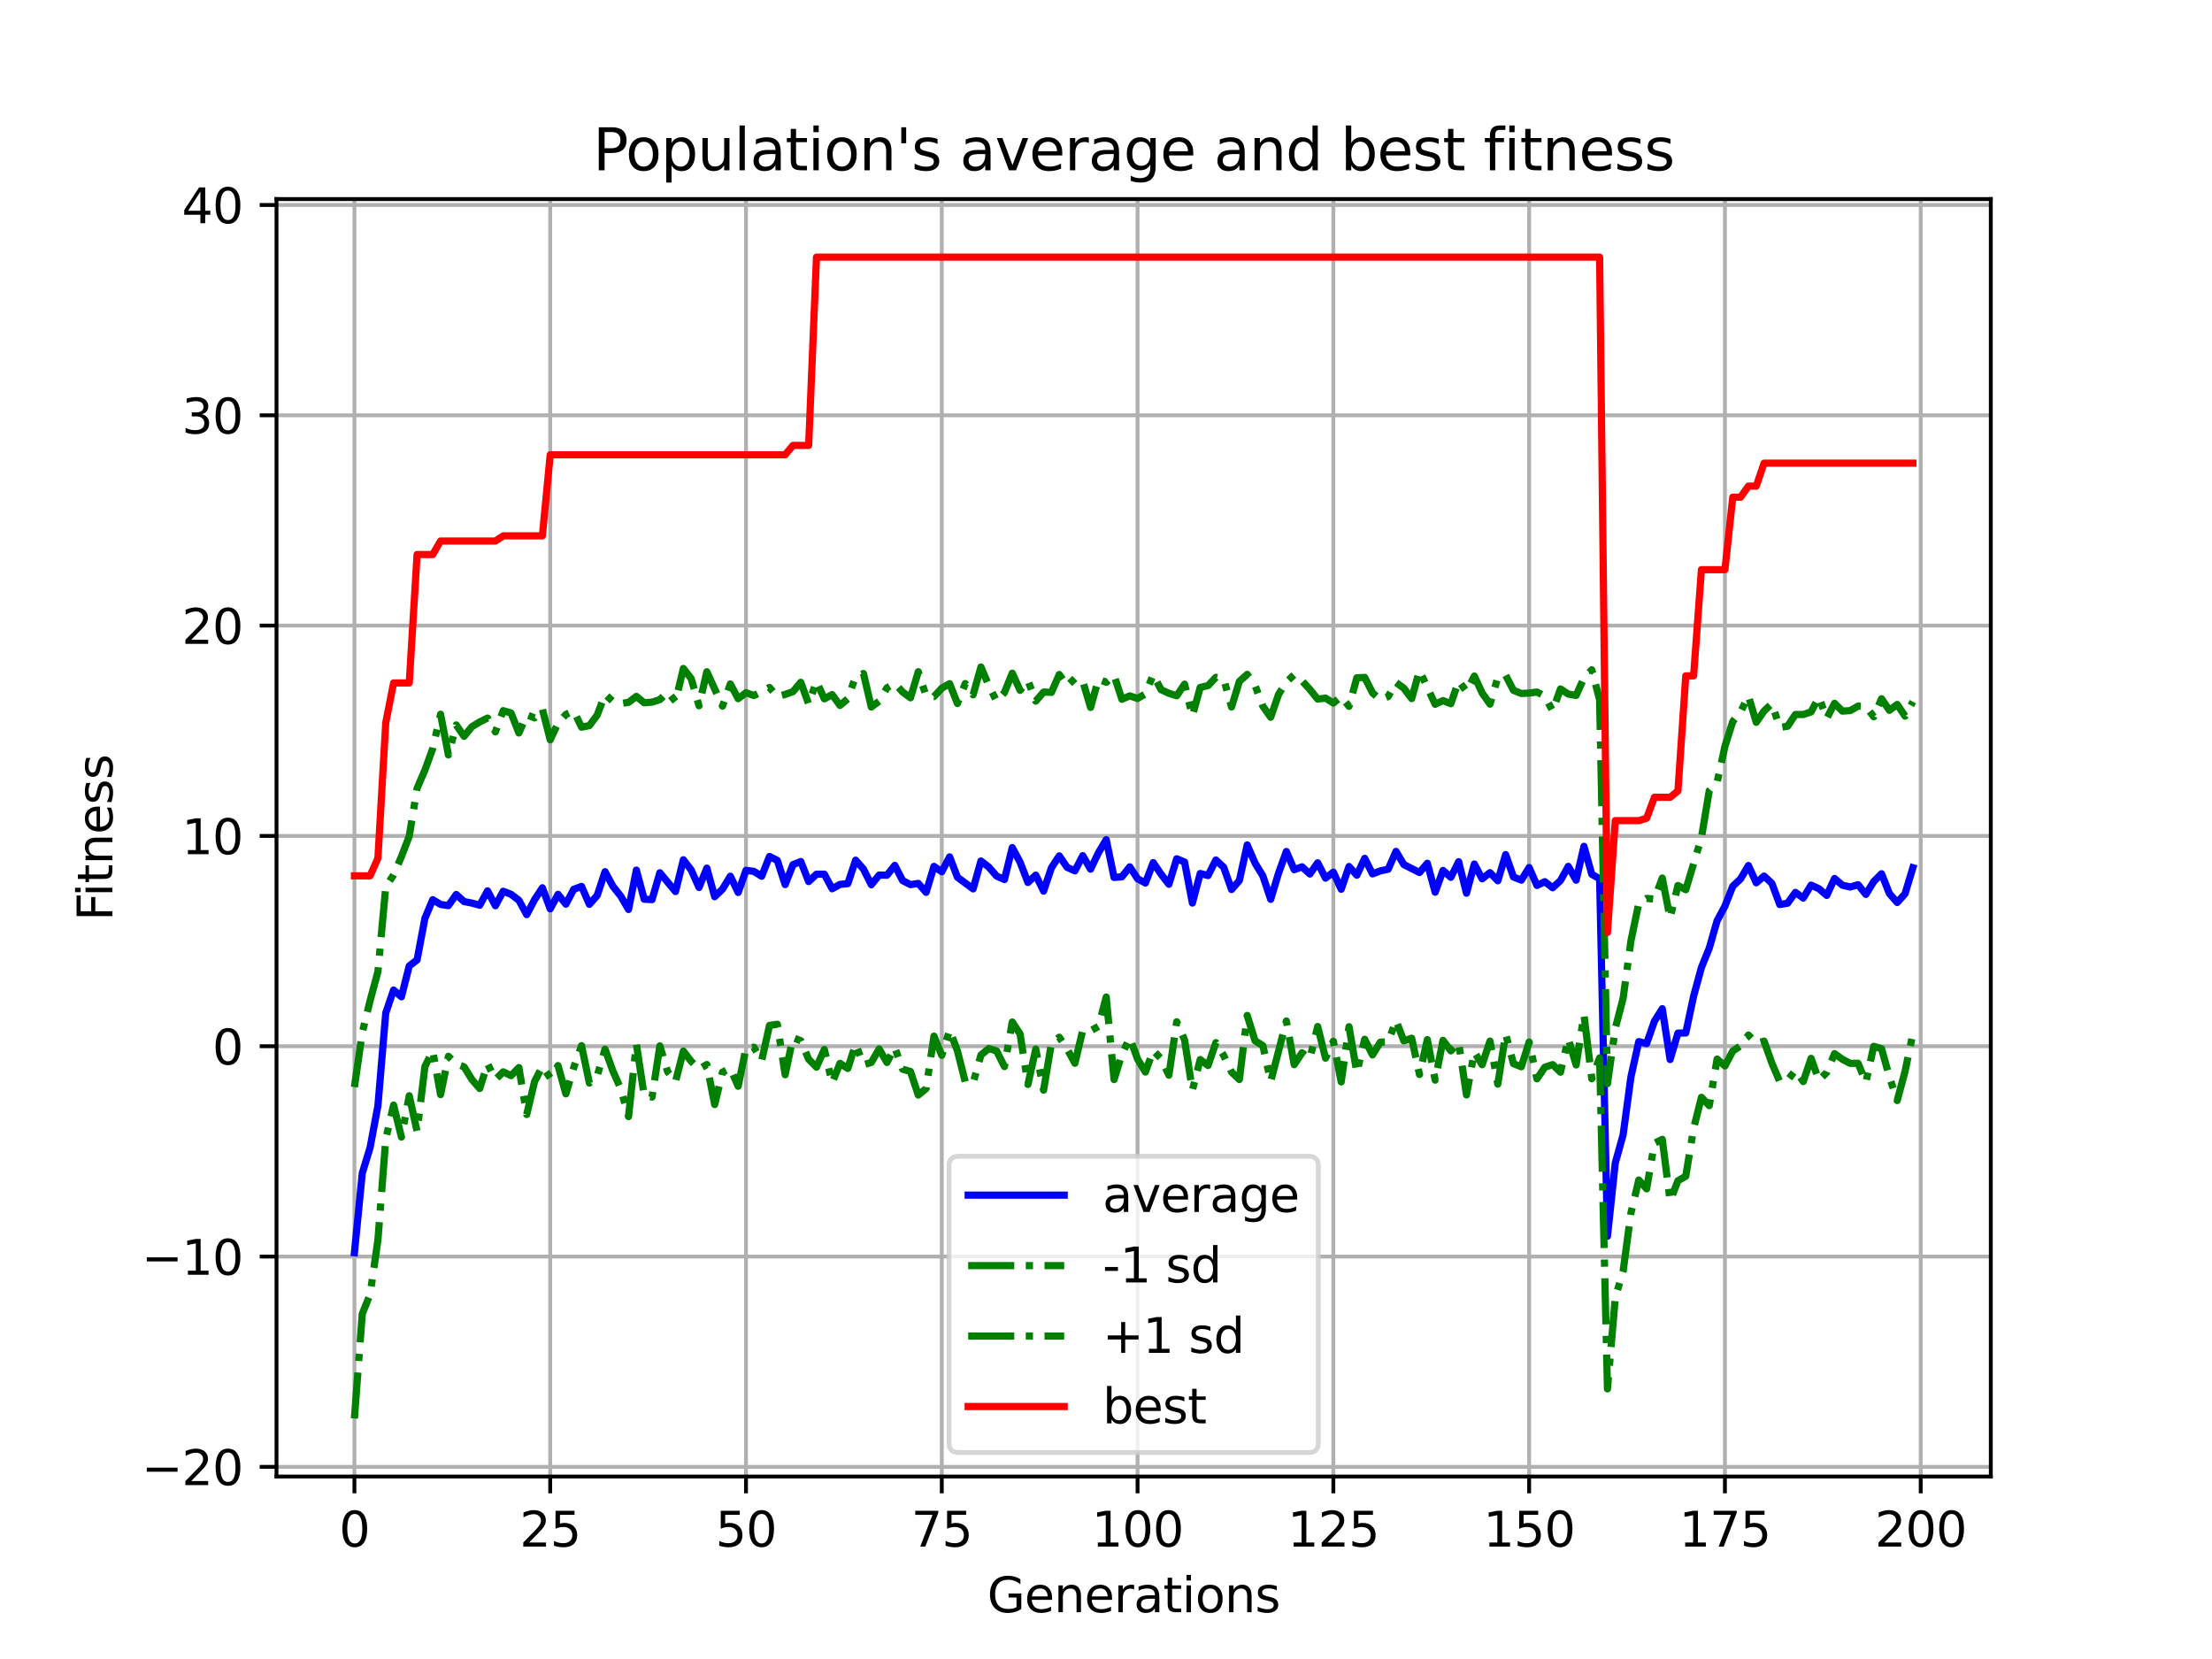 <?xml version="1.0" encoding="utf-8" standalone="no"?>
<!DOCTYPE svg PUBLIC "-//W3C//DTD SVG 1.1//EN"
  "http://www.w3.org/Graphics/SVG/1.1/DTD/svg11.dtd">
<svg xmlns:xlink="http://www.w3.org/1999/xlink" width="460.8pt" height="345.6pt" viewBox="0 0 460.8 345.6" xmlns="http://www.w3.org/2000/svg" version="1.1">
 <defs>
  <style type="text/css">*{stroke-linejoin: round; stroke-linecap: butt}</style>
 </defs>
 <g id="figure_1">
  <g id="patch_1">
   <path d="M 0 345.6 
L 460.8 345.6 
L 460.8 0 
L 0 0 
z
" style="fill: #ffffff"/>
  </g>
  <g id="axes_1">
   <g id="patch_2">
    <path d="M 57.6 307.584 
L 414.72 307.584 
L 414.72 41.472 
L 57.6 41.472 
z
" style="fill: #ffffff"/>
   </g>
   <g id="matplotlib.axis_1">
    <g id="xtick_1">
     <g id="line2d_1">
      <path d="M 73.833 307.584 
L 73.833 41.472 
" clip-path="url(#pb288a7a6b8)" style="fill: none; stroke: #b0b0b0; stroke-width: 0.8; stroke-linecap: square"/>
     </g>
     <g id="line2d_2">
      <defs>
       <path id="m197afaec08" d="M 0 0 
L 0 3.5 
" style="stroke: #000000; stroke-width: 0.8"/>
      </defs>
      <g>
       <use xlink:href="#m197afaec08" x="73.833" y="307.584" style="stroke: #000000; stroke-width: 0.8"/>
      </g>
     </g>
     <g id="text_1">
      <!-- 0 -->
      <g transform="translate(70.651 322.182) scale(0.1 -0.1)">
       <defs>
        <path id="DejaVuSans-30" d="M 2034 4250 
Q 1547 4250 1301 3770 
Q 1056 3291 1056 2328 
Q 1056 1369 1301 889 
Q 1547 409 2034 409 
Q 2525 409 2770 889 
Q 3016 1369 3016 2328 
Q 3016 3291 2770 3770 
Q 2525 4250 2034 4250 
z
M 2034 4750 
Q 2819 4750 3233 4129 
Q 3647 3509 3647 2328 
Q 3647 1150 3233 529 
Q 2819 -91 2034 -91 
Q 1250 -91 836 529 
Q 422 1150 422 2328 
Q 422 3509 836 4129 
Q 1250 4750 2034 4750 
z
" transform="scale(0.016)"/>
       </defs>
       <use xlink:href="#DejaVuSans-30"/>
      </g>
     </g>
    </g>
    <g id="xtick_2">
     <g id="line2d_3">
      <path d="M 114.618 307.584 
L 114.618 41.472 
" clip-path="url(#pb288a7a6b8)" style="fill: none; stroke: #b0b0b0; stroke-width: 0.8; stroke-linecap: square"/>
     </g>
     <g id="line2d_4">
      <g>
       <use xlink:href="#m197afaec08" x="114.618" y="307.584" style="stroke: #000000; stroke-width: 0.8"/>
      </g>
     </g>
     <g id="text_2">
      <!-- 25 -->
      <g transform="translate(108.256 322.182) scale(0.1 -0.1)">
       <defs>
        <path id="DejaVuSans-32" d="M 1228 531 
L 3431 531 
L 3431 0 
L 469 0 
L 469 531 
Q 828 903 1448 1529 
Q 2069 2156 2228 2338 
Q 2531 2678 2651 2914 
Q 2772 3150 2772 3378 
Q 2772 3750 2511 3984 
Q 2250 4219 1831 4219 
Q 1534 4219 1204 4116 
Q 875 4013 500 3803 
L 500 4441 
Q 881 4594 1212 4672 
Q 1544 4750 1819 4750 
Q 2544 4750 2975 4387 
Q 3406 4025 3406 3419 
Q 3406 3131 3298 2873 
Q 3191 2616 2906 2266 
Q 2828 2175 2409 1742 
Q 1991 1309 1228 531 
z
" transform="scale(0.016)"/>
        <path id="DejaVuSans-35" d="M 691 4666 
L 3169 4666 
L 3169 4134 
L 1269 4134 
L 1269 2991 
Q 1406 3038 1543 3061 
Q 1681 3084 1819 3084 
Q 2600 3084 3056 2656 
Q 3513 2228 3513 1497 
Q 3513 744 3044 326 
Q 2575 -91 1722 -91 
Q 1428 -91 1123 -41 
Q 819 9 494 109 
L 494 744 
Q 775 591 1075 516 
Q 1375 441 1709 441 
Q 2250 441 2565 725 
Q 2881 1009 2881 1497 
Q 2881 1984 2565 2268 
Q 2250 2553 1709 2553 
Q 1456 2553 1204 2497 
Q 953 2441 691 2322 
L 691 4666 
z
" transform="scale(0.016)"/>
       </defs>
       <use xlink:href="#DejaVuSans-32"/>
       <use xlink:href="#DejaVuSans-35" x="63.623"/>
      </g>
     </g>
    </g>
    <g id="xtick_3">
     <g id="line2d_5">
      <path d="M 155.404 307.584 
L 155.404 41.472 
" clip-path="url(#pb288a7a6b8)" style="fill: none; stroke: #b0b0b0; stroke-width: 0.8; stroke-linecap: square"/>
     </g>
     <g id="line2d_6">
      <g>
       <use xlink:href="#m197afaec08" x="155.404" y="307.584" style="stroke: #000000; stroke-width: 0.8"/>
      </g>
     </g>
     <g id="text_3">
      <!-- 50 -->
      <g transform="translate(149.042 322.182) scale(0.1 -0.1)">
       <use xlink:href="#DejaVuSans-35"/>
       <use xlink:href="#DejaVuSans-30" x="63.623"/>
      </g>
     </g>
    </g>
    <g id="xtick_4">
     <g id="line2d_7">
      <path d="M 196.19 307.584 
L 196.19 41.472 
" clip-path="url(#pb288a7a6b8)" style="fill: none; stroke: #b0b0b0; stroke-width: 0.8; stroke-linecap: square"/>
     </g>
     <g id="line2d_8">
      <g>
       <use xlink:href="#m197afaec08" x="196.19" y="307.584" style="stroke: #000000; stroke-width: 0.8"/>
      </g>
     </g>
     <g id="text_4">
      <!-- 75 -->
      <g transform="translate(189.827 322.182) scale(0.1 -0.1)">
       <defs>
        <path id="DejaVuSans-37" d="M 525 4666 
L 3525 4666 
L 3525 4397 
L 1831 0 
L 1172 0 
L 2766 4134 
L 525 4134 
L 525 4666 
z
" transform="scale(0.016)"/>
       </defs>
       <use xlink:href="#DejaVuSans-37"/>
       <use xlink:href="#DejaVuSans-35" x="63.623"/>
      </g>
     </g>
    </g>
    <g id="xtick_5">
     <g id="line2d_9">
      <path d="M 236.976 307.584 
L 236.976 41.472 
" clip-path="url(#pb288a7a6b8)" style="fill: none; stroke: #b0b0b0; stroke-width: 0.8; stroke-linecap: square"/>
     </g>
     <g id="line2d_10">
      <g>
       <use xlink:href="#m197afaec08" x="236.976" y="307.584" style="stroke: #000000; stroke-width: 0.8"/>
      </g>
     </g>
     <g id="text_5">
      <!-- 100 -->
      <g transform="translate(227.432 322.182) scale(0.1 -0.1)">
       <defs>
        <path id="DejaVuSans-31" d="M 794 531 
L 1825 531 
L 1825 4091 
L 703 3866 
L 703 4441 
L 1819 4666 
L 2450 4666 
L 2450 531 
L 3481 531 
L 3481 0 
L 794 0 
L 794 531 
z
" transform="scale(0.016)"/>
       </defs>
       <use xlink:href="#DejaVuSans-31"/>
       <use xlink:href="#DejaVuSans-30" x="63.623"/>
       <use xlink:href="#DejaVuSans-30" x="127.246"/>
      </g>
     </g>
    </g>
    <g id="xtick_6">
     <g id="line2d_11">
      <path d="M 277.761 307.584 
L 277.761 41.472 
" clip-path="url(#pb288a7a6b8)" style="fill: none; stroke: #b0b0b0; stroke-width: 0.8; stroke-linecap: square"/>
     </g>
     <g id="line2d_12">
      <g>
       <use xlink:href="#m197afaec08" x="277.761" y="307.584" style="stroke: #000000; stroke-width: 0.8"/>
      </g>
     </g>
     <g id="text_6">
      <!-- 125 -->
      <g transform="translate(268.218 322.182) scale(0.1 -0.1)">
       <use xlink:href="#DejaVuSans-31"/>
       <use xlink:href="#DejaVuSans-32" x="63.623"/>
       <use xlink:href="#DejaVuSans-35" x="127.246"/>
      </g>
     </g>
    </g>
    <g id="xtick_7">
     <g id="line2d_13">
      <path d="M 318.547 307.584 
L 318.547 41.472 
" clip-path="url(#pb288a7a6b8)" style="fill: none; stroke: #b0b0b0; stroke-width: 0.8; stroke-linecap: square"/>
     </g>
     <g id="line2d_14">
      <g>
       <use xlink:href="#m197afaec08" x="318.547" y="307.584" style="stroke: #000000; stroke-width: 0.8"/>
      </g>
     </g>
     <g id="text_7">
      <!-- 150 -->
      <g transform="translate(309.003 322.182) scale(0.1 -0.1)">
       <use xlink:href="#DejaVuSans-31"/>
       <use xlink:href="#DejaVuSans-35" x="63.623"/>
       <use xlink:href="#DejaVuSans-30" x="127.246"/>
      </g>
     </g>
    </g>
    <g id="xtick_8">
     <g id="line2d_15">
      <path d="M 359.333 307.584 
L 359.333 41.472 
" clip-path="url(#pb288a7a6b8)" style="fill: none; stroke: #b0b0b0; stroke-width: 0.8; stroke-linecap: square"/>
     </g>
     <g id="line2d_16">
      <g>
       <use xlink:href="#m197afaec08" x="359.333" y="307.584" style="stroke: #000000; stroke-width: 0.8"/>
      </g>
     </g>
     <g id="text_8">
      <!-- 175 -->
      <g transform="translate(349.789 322.182) scale(0.1 -0.1)">
       <use xlink:href="#DejaVuSans-31"/>
       <use xlink:href="#DejaVuSans-37" x="63.623"/>
       <use xlink:href="#DejaVuSans-35" x="127.246"/>
      </g>
     </g>
    </g>
    <g id="xtick_9">
     <g id="line2d_17">
      <path d="M 400.119 307.584 
L 400.119 41.472 
" clip-path="url(#pb288a7a6b8)" style="fill: none; stroke: #b0b0b0; stroke-width: 0.8; stroke-linecap: square"/>
     </g>
     <g id="line2d_18">
      <g>
       <use xlink:href="#m197afaec08" x="400.119" y="307.584" style="stroke: #000000; stroke-width: 0.8"/>
      </g>
     </g>
     <g id="text_9">
      <!-- 200 -->
      <g transform="translate(390.575 322.182) scale(0.1 -0.1)">
       <use xlink:href="#DejaVuSans-32"/>
       <use xlink:href="#DejaVuSans-30" x="63.623"/>
       <use xlink:href="#DejaVuSans-30" x="127.246"/>
      </g>
     </g>
    </g>
    <g id="text_10">
     <!-- Generations -->
     <g transform="translate(205.662 335.861) scale(0.1 -0.1)">
      <defs>
       <path id="DejaVuSans-47" d="M 3809 666 
L 3809 1919 
L 2778 1919 
L 2778 2438 
L 4434 2438 
L 4434 434 
Q 4069 175 3628 42 
Q 3188 -91 2688 -91 
Q 1594 -91 976 548 
Q 359 1188 359 2328 
Q 359 3472 976 4111 
Q 1594 4750 2688 4750 
Q 3144 4750 3555 4637 
Q 3966 4525 4313 4306 
L 4313 3634 
Q 3963 3931 3569 4081 
Q 3175 4231 2741 4231 
Q 1884 4231 1454 3753 
Q 1025 3275 1025 2328 
Q 1025 1384 1454 906 
Q 1884 428 2741 428 
Q 3075 428 3337 486 
Q 3600 544 3809 666 
z
" transform="scale(0.016)"/>
       <path id="DejaVuSans-65" d="M 3597 1894 
L 3597 1613 
L 953 1613 
Q 991 1019 1311 708 
Q 1631 397 2203 397 
Q 2534 397 2845 478 
Q 3156 559 3463 722 
L 3463 178 
Q 3153 47 2828 -22 
Q 2503 -91 2169 -91 
Q 1331 -91 842 396 
Q 353 884 353 1716 
Q 353 2575 817 3079 
Q 1281 3584 2069 3584 
Q 2775 3584 3186 3129 
Q 3597 2675 3597 1894 
z
M 3022 2063 
Q 3016 2534 2758 2815 
Q 2500 3097 2075 3097 
Q 1594 3097 1305 2825 
Q 1016 2553 972 2059 
L 3022 2063 
z
" transform="scale(0.016)"/>
       <path id="DejaVuSans-6e" d="M 3513 2113 
L 3513 0 
L 2938 0 
L 2938 2094 
Q 2938 2591 2744 2837 
Q 2550 3084 2163 3084 
Q 1697 3084 1428 2787 
Q 1159 2491 1159 1978 
L 1159 0 
L 581 0 
L 581 3500 
L 1159 3500 
L 1159 2956 
Q 1366 3272 1645 3428 
Q 1925 3584 2291 3584 
Q 2894 3584 3203 3211 
Q 3513 2838 3513 2113 
z
" transform="scale(0.016)"/>
       <path id="DejaVuSans-72" d="M 2631 2963 
Q 2534 3019 2420 3045 
Q 2306 3072 2169 3072 
Q 1681 3072 1420 2755 
Q 1159 2438 1159 1844 
L 1159 0 
L 581 0 
L 581 3500 
L 1159 3500 
L 1159 2956 
Q 1341 3275 1631 3429 
Q 1922 3584 2338 3584 
Q 2397 3584 2469 3576 
Q 2541 3569 2628 3553 
L 2631 2963 
z
" transform="scale(0.016)"/>
       <path id="DejaVuSans-61" d="M 2194 1759 
Q 1497 1759 1228 1600 
Q 959 1441 959 1056 
Q 959 750 1161 570 
Q 1363 391 1709 391 
Q 2188 391 2477 730 
Q 2766 1069 2766 1631 
L 2766 1759 
L 2194 1759 
z
M 3341 1997 
L 3341 0 
L 2766 0 
L 2766 531 
Q 2569 213 2275 61 
Q 1981 -91 1556 -91 
Q 1019 -91 701 211 
Q 384 513 384 1019 
Q 384 1609 779 1909 
Q 1175 2209 1959 2209 
L 2766 2209 
L 2766 2266 
Q 2766 2663 2505 2880 
Q 2244 3097 1772 3097 
Q 1472 3097 1187 3025 
Q 903 2953 641 2809 
L 641 3341 
Q 956 3463 1253 3523 
Q 1550 3584 1831 3584 
Q 2591 3584 2966 3190 
Q 3341 2797 3341 1997 
z
" transform="scale(0.016)"/>
       <path id="DejaVuSans-74" d="M 1172 4494 
L 1172 3500 
L 2356 3500 
L 2356 3053 
L 1172 3053 
L 1172 1153 
Q 1172 725 1289 603 
Q 1406 481 1766 481 
L 2356 481 
L 2356 0 
L 1766 0 
Q 1100 0 847 248 
Q 594 497 594 1153 
L 594 3053 
L 172 3053 
L 172 3500 
L 594 3500 
L 594 4494 
L 1172 4494 
z
" transform="scale(0.016)"/>
       <path id="DejaVuSans-69" d="M 603 3500 
L 1178 3500 
L 1178 0 
L 603 0 
L 603 3500 
z
M 603 4863 
L 1178 4863 
L 1178 4134 
L 603 4134 
L 603 4863 
z
" transform="scale(0.016)"/>
       <path id="DejaVuSans-6f" d="M 1959 3097 
Q 1497 3097 1228 2736 
Q 959 2375 959 1747 
Q 959 1119 1226 758 
Q 1494 397 1959 397 
Q 2419 397 2687 759 
Q 2956 1122 2956 1747 
Q 2956 2369 2687 2733 
Q 2419 3097 1959 3097 
z
M 1959 3584 
Q 2709 3584 3137 3096 
Q 3566 2609 3566 1747 
Q 3566 888 3137 398 
Q 2709 -91 1959 -91 
Q 1206 -91 779 398 
Q 353 888 353 1747 
Q 353 2609 779 3096 
Q 1206 3584 1959 3584 
z
" transform="scale(0.016)"/>
       <path id="DejaVuSans-73" d="M 2834 3397 
L 2834 2853 
Q 2591 2978 2328 3040 
Q 2066 3103 1784 3103 
Q 1356 3103 1142 2972 
Q 928 2841 928 2578 
Q 928 2378 1081 2264 
Q 1234 2150 1697 2047 
L 1894 2003 
Q 2506 1872 2764 1633 
Q 3022 1394 3022 966 
Q 3022 478 2636 193 
Q 2250 -91 1575 -91 
Q 1294 -91 989 -36 
Q 684 19 347 128 
L 347 722 
Q 666 556 975 473 
Q 1284 391 1588 391 
Q 1994 391 2212 530 
Q 2431 669 2431 922 
Q 2431 1156 2273 1281 
Q 2116 1406 1581 1522 
L 1381 1569 
Q 847 1681 609 1914 
Q 372 2147 372 2553 
Q 372 3047 722 3315 
Q 1072 3584 1716 3584 
Q 2034 3584 2315 3537 
Q 2597 3491 2834 3397 
z
" transform="scale(0.016)"/>
      </defs>
      <use xlink:href="#DejaVuSans-47"/>
      <use xlink:href="#DejaVuSans-65" x="77.49"/>
      <use xlink:href="#DejaVuSans-6e" x="139.014"/>
      <use xlink:href="#DejaVuSans-65" x="202.393"/>
      <use xlink:href="#DejaVuSans-72" x="263.916"/>
      <use xlink:href="#DejaVuSans-61" x="305.029"/>
      <use xlink:href="#DejaVuSans-74" x="366.309"/>
      <use xlink:href="#DejaVuSans-69" x="405.518"/>
      <use xlink:href="#DejaVuSans-6f" x="433.301"/>
      <use xlink:href="#DejaVuSans-6e" x="494.482"/>
      <use xlink:href="#DejaVuSans-73" x="557.861"/>
     </g>
    </g>
   </g>
   <g id="matplotlib.axis_2">
    <g id="ytick_1">
     <g id="line2d_19">
      <path d="M 57.6 305.575 
L 414.72 305.575 
" clip-path="url(#pb288a7a6b8)" style="fill: none; stroke: #b0b0b0; stroke-width: 0.8; stroke-linecap: square"/>
     </g>
     <g id="line2d_20">
      <defs>
       <path id="m453e5f5e15" d="M 0 0 
L -3.5 0 
" style="stroke: #000000; stroke-width: 0.8"/>
      </defs>
      <g>
       <use xlink:href="#m453e5f5e15" x="57.6" y="305.575" style="stroke: #000000; stroke-width: 0.8"/>
      </g>
     </g>
     <g id="text_11">
      <!-- −20 -->
      <g transform="translate(29.495 309.374) scale(0.1 -0.1)">
       <defs>
        <path id="DejaVuSans-2212" d="M 678 2272 
L 4684 2272 
L 4684 1741 
L 678 1741 
L 678 2272 
z
" transform="scale(0.016)"/>
       </defs>
       <use xlink:href="#DejaVuSans-2212"/>
       <use xlink:href="#DejaVuSans-32" x="83.789"/>
       <use xlink:href="#DejaVuSans-30" x="147.412"/>
      </g>
     </g>
    </g>
    <g id="ytick_2">
     <g id="line2d_21">
      <path d="M 57.6 261.762 
L 414.72 261.762 
" clip-path="url(#pb288a7a6b8)" style="fill: none; stroke: #b0b0b0; stroke-width: 0.8; stroke-linecap: square"/>
     </g>
     <g id="line2d_22">
      <g>
       <use xlink:href="#m453e5f5e15" x="57.6" y="261.762" style="stroke: #000000; stroke-width: 0.8"/>
      </g>
     </g>
     <g id="text_12">
      <!-- −10 -->
      <g transform="translate(29.495 265.561) scale(0.1 -0.1)">
       <use xlink:href="#DejaVuSans-2212"/>
       <use xlink:href="#DejaVuSans-31" x="83.789"/>
       <use xlink:href="#DejaVuSans-30" x="147.412"/>
      </g>
     </g>
    </g>
    <g id="ytick_3">
     <g id="line2d_23">
      <path d="M 57.6 217.95 
L 414.72 217.95 
" clip-path="url(#pb288a7a6b8)" style="fill: none; stroke: #b0b0b0; stroke-width: 0.8; stroke-linecap: square"/>
     </g>
     <g id="line2d_24">
      <g>
       <use xlink:href="#m453e5f5e15" x="57.6" y="217.95" style="stroke: #000000; stroke-width: 0.8"/>
      </g>
     </g>
     <g id="text_13">
      <!-- 0 -->
      <g transform="translate(44.237 221.749) scale(0.1 -0.1)">
       <use xlink:href="#DejaVuSans-30"/>
      </g>
     </g>
    </g>
    <g id="ytick_4">
     <g id="line2d_25">
      <path d="M 57.6 174.138 
L 414.72 174.138 
" clip-path="url(#pb288a7a6b8)" style="fill: none; stroke: #b0b0b0; stroke-width: 0.8; stroke-linecap: square"/>
     </g>
     <g id="line2d_26">
      <g>
       <use xlink:href="#m453e5f5e15" x="57.6" y="174.138" style="stroke: #000000; stroke-width: 0.8"/>
      </g>
     </g>
     <g id="text_14">
      <!-- 10 -->
      <g transform="translate(37.875 177.937) scale(0.1 -0.1)">
       <use xlink:href="#DejaVuSans-31"/>
       <use xlink:href="#DejaVuSans-30" x="63.623"/>
      </g>
     </g>
    </g>
    <g id="ytick_5">
     <g id="line2d_27">
      <path d="M 57.6 130.325 
L 414.72 130.325 
" clip-path="url(#pb288a7a6b8)" style="fill: none; stroke: #b0b0b0; stroke-width: 0.8; stroke-linecap: square"/>
     </g>
     <g id="line2d_28">
      <g>
       <use xlink:href="#m453e5f5e15" x="57.6" y="130.325" style="stroke: #000000; stroke-width: 0.8"/>
      </g>
     </g>
     <g id="text_15">
      <!-- 20 -->
      <g transform="translate(37.875 134.125) scale(0.1 -0.1)">
       <use xlink:href="#DejaVuSans-32"/>
       <use xlink:href="#DejaVuSans-30" x="63.623"/>
      </g>
     </g>
    </g>
    <g id="ytick_6">
     <g id="line2d_29">
      <path d="M 57.6 86.513 
L 414.72 86.513 
" clip-path="url(#pb288a7a6b8)" style="fill: none; stroke: #b0b0b0; stroke-width: 0.8; stroke-linecap: square"/>
     </g>
     <g id="line2d_30">
      <g>
       <use xlink:href="#m453e5f5e15" x="57.6" y="86.513" style="stroke: #000000; stroke-width: 0.8"/>
      </g>
     </g>
     <g id="text_16">
      <!-- 30 -->
      <g transform="translate(37.875 90.312) scale(0.1 -0.1)">
       <defs>
        <path id="DejaVuSans-33" d="M 2597 2516 
Q 3050 2419 3304 2112 
Q 3559 1806 3559 1356 
Q 3559 666 3084 287 
Q 2609 -91 1734 -91 
Q 1441 -91 1130 -33 
Q 819 25 488 141 
L 488 750 
Q 750 597 1062 519 
Q 1375 441 1716 441 
Q 2309 441 2620 675 
Q 2931 909 2931 1356 
Q 2931 1769 2642 2001 
Q 2353 2234 1838 2234 
L 1294 2234 
L 1294 2753 
L 1863 2753 
Q 2328 2753 2575 2939 
Q 2822 3125 2822 3475 
Q 2822 3834 2567 4026 
Q 2313 4219 1838 4219 
Q 1578 4219 1281 4162 
Q 984 4106 628 3988 
L 628 4550 
Q 988 4650 1302 4700 
Q 1616 4750 1894 4750 
Q 2613 4750 3031 4423 
Q 3450 4097 3450 3541 
Q 3450 3153 3228 2886 
Q 3006 2619 2597 2516 
z
" transform="scale(0.016)"/>
       </defs>
       <use xlink:href="#DejaVuSans-33"/>
       <use xlink:href="#DejaVuSans-30" x="63.623"/>
      </g>
     </g>
    </g>
    <g id="ytick_7">
     <g id="line2d_31">
      <path d="M 57.6 42.701 
L 414.72 42.701 
" clip-path="url(#pb288a7a6b8)" style="fill: none; stroke: #b0b0b0; stroke-width: 0.8; stroke-linecap: square"/>
     </g>
     <g id="line2d_32">
      <g>
       <use xlink:href="#m453e5f5e15" x="57.6" y="42.701" style="stroke: #000000; stroke-width: 0.8"/>
      </g>
     </g>
     <g id="text_17">
      <!-- 40 -->
      <g transform="translate(37.875 46.5) scale(0.1 -0.1)">
       <defs>
        <path id="DejaVuSans-34" d="M 2419 4116 
L 825 1625 
L 2419 1625 
L 2419 4116 
z
M 2253 4666 
L 3047 4666 
L 3047 1625 
L 3713 1625 
L 3713 1100 
L 3047 1100 
L 3047 0 
L 2419 0 
L 2419 1100 
L 313 1100 
L 313 1709 
L 2253 4666 
z
" transform="scale(0.016)"/>
       </defs>
       <use xlink:href="#DejaVuSans-34"/>
       <use xlink:href="#DejaVuSans-30" x="63.623"/>
      </g>
     </g>
    </g>
    <g id="text_18">
     <!-- Fitness -->
     <g transform="translate(23.416 191.845) rotate(-90) scale(0.1 -0.1)">
      <defs>
       <path id="DejaVuSans-46" d="M 628 4666 
L 3309 4666 
L 3309 4134 
L 1259 4134 
L 1259 2759 
L 3109 2759 
L 3109 2228 
L 1259 2228 
L 1259 0 
L 628 0 
L 628 4666 
z
" transform="scale(0.016)"/>
      </defs>
      <use xlink:href="#DejaVuSans-46"/>
      <use xlink:href="#DejaVuSans-69" x="50.27"/>
      <use xlink:href="#DejaVuSans-74" x="78.053"/>
      <use xlink:href="#DejaVuSans-6e" x="117.262"/>
      <use xlink:href="#DejaVuSans-65" x="180.641"/>
      <use xlink:href="#DejaVuSans-73" x="242.164"/>
      <use xlink:href="#DejaVuSans-73" x="294.264"/>
     </g>
    </g>
   </g>
   <g id="line2d_33">
    <path d="M 73.833 260.973 
L 75.464 244.418 
L 77.096 239.057 
L 78.727 230.357 
L 80.358 211.026 
L 81.99 206.239 
L 83.621 207.655 
L 85.253 201.225 
L 86.884 199.963 
L 88.516 191.305 
L 90.147 187.418 
L 91.778 188.411 
L 93.41 188.656 
L 95.041 186.333 
L 96.673 187.814 
L 98.304 188.127 
L 99.936 188.576 
L 101.567 185.586 
L 103.198 188.676 
L 104.83 185.663 
L 106.461 186.302 
L 108.093 187.541 
L 109.724 190.537 
L 111.356 187.431 
L 112.987 184.943 
L 114.618 189.328 
L 116.25 186.309 
L 117.881 188.352 
L 119.513 185.258 
L 121.144 184.655 
L 122.776 188.387 
L 124.407 186.543 
L 126.038 181.586 
L 127.67 184.613 
L 129.301 186.664 
L 130.933 189.457 
L 132.564 181.258 
L 134.196 187.325 
L 135.827 187.402 
L 137.458 181.814 
L 140.721 185.726 
L 142.353 179.105 
L 143.984 181.224 
L 145.616 184.872 
L 147.247 180.85 
L 148.879 186.791 
L 150.51 185.223 
L 152.141 182.529 
L 153.773 185.917 
L 155.404 181.304 
L 157.036 181.521 
L 158.667 182.544 
L 160.299 178.414 
L 161.93 179.243 
L 163.561 184.276 
L 165.193 180.117 
L 166.824 179.473 
L 168.456 183.651 
L 170.087 182.116 
L 171.719 182.105 
L 173.35 185.143 
L 174.981 184.234 
L 176.613 184.076 
L 178.244 179.189 
L 179.876 181.05 
L 181.507 184.306 
L 183.139 182.293 
L 184.77 182.316 
L 186.401 180.271 
L 188.033 183.446 
L 189.664 184.286 
L 191.296 184.029 
L 192.927 185.889 
L 194.559 180.481 
L 196.19 181.601 
L 197.821 178.501 
L 199.453 182.744 
L 202.716 185.171 
L 204.347 179.361 
L 205.979 180.621 
L 207.61 182.503 
L 209.241 183.225 
L 210.873 176.567 
L 212.504 179.61 
L 214.136 183.837 
L 215.767 182.3 
L 217.399 185.631 
L 219.03 180.773 
L 220.661 178.292 
L 222.293 180.683 
L 223.924 181.417 
L 225.556 178.249 
L 227.187 181.062 
L 228.819 177.655 
L 230.45 174.917 
L 232.081 182.789 
L 233.713 182.648 
L 235.344 180.577 
L 236.976 183.06 
L 238.607 183.945 
L 240.239 179.691 
L 241.87 182.106 
L 243.501 184.206 
L 245.133 178.895 
L 246.764 179.575 
L 248.396 188.121 
L 250.027 181.968 
L 251.659 182.395 
L 253.29 179.15 
L 254.921 180.679 
L 256.553 185.302 
L 258.184 183.413 
L 259.816 176.011 
L 261.447 179.791 
L 263.079 182.476 
L 264.71 187.345 
L 266.341 181.91 
L 267.973 177.381 
L 269.604 181.168 
L 271.236 180.572 
L 272.867 182.072 
L 274.499 179.738 
L 276.13 182.932 
L 277.761 181.688 
L 279.393 185.249 
L 281.024 180.511 
L 282.656 182.327 
L 284.287 178.81 
L 285.919 182.05 
L 287.55 181.421 
L 289.181 181.072 
L 290.813 177.365 
L 292.444 180.104 
L 295.707 181.758 
L 297.339 179.835 
L 298.97 185.866 
L 300.601 181.331 
L 302.233 182.759 
L 303.864 179.515 
L 305.496 186.072 
L 307.127 179.992 
L 308.759 183.076 
L 310.39 181.783 
L 312.021 183.481 
L 313.653 178.03 
L 315.284 182.693 
L 316.916 183.348 
L 318.547 180.726 
L 320.179 184.454 
L 321.81 183.677 
L 323.441 184.938 
L 325.073 183.438 
L 326.704 180.481 
L 328.336 183.355 
L 329.967 176.31 
L 331.599 182.13 
L 333.23 183.073 
L 334.862 257.54 
L 336.493 242.263 
L 338.124 236.394 
L 339.756 224.322 
L 341.387 216.985 
L 343.019 217.406 
L 344.65 212.722 
L 346.282 210.131 
L 347.913 220.72 
L 349.544 215.219 
L 351.176 215.188 
L 352.807 207.53 
L 354.439 201.548 
L 356.07 197.521 
L 357.702 191.812 
L 359.333 188.765 
L 360.964 184.624 
L 362.596 183.083 
L 364.227 180.3 
L 365.859 183.905 
L 367.49 182.502 
L 369.122 184.029 
L 370.753 188.433 
L 372.384 188.159 
L 374.016 185.902 
L 375.647 187.081 
L 377.279 184.387 
L 378.91 185.131 
L 380.542 186.53 
L 382.173 183.003 
L 383.804 184.404 
L 385.436 184.776 
L 387.067 184.3 
L 388.699 186.316 
L 390.33 183.643 
L 391.962 182.017 
L 393.593 186.141 
L 395.224 188.004 
L 396.856 186.181 
L 398.487 180.763 
L 398.487 180.763 
" clip-path="url(#pb288a7a6b8)" style="fill: none; stroke: #0000ff; stroke-width: 1.5; stroke-linecap: square"/>
   </g>
   <g id="line2d_34">
    <path d="M 73.833 295.488 
L 75.464 273.708 
L 77.096 269.649 
L 78.727 258.314 
L 80.358 237.308 
L 81.99 230.216 
L 83.621 236.867 
L 85.253 228.262 
L 86.884 235.699 
L 88.516 222.18 
L 90.147 218.9 
L 91.778 228.03 
L 93.41 220.047 
L 95.041 221.646 
L 96.673 222.239 
L 98.304 224.873 
L 99.936 226.754 
L 101.567 221.586 
L 103.198 224.89 
L 104.83 223.282 
L 106.461 224.079 
L 108.093 222.391 
L 109.724 232.169 
L 111.356 225.31 
L 112.987 222.159 
L 114.618 224.538 
L 116.25 221.98 
L 117.881 227.869 
L 119.513 222.408 
L 121.144 217.827 
L 122.776 225.614 
L 124.407 224.119 
L 126.038 218.555 
L 127.67 223.102 
L 129.301 226.766 
L 130.933 232.601 
L 132.564 217.444 
L 134.196 228.252 
L 135.827 228.536 
L 137.458 217.88 
L 139.09 223.27 
L 140.721 225.326 
L 142.353 218.954 
L 143.984 221.09 
L 145.616 222.722 
L 147.247 221.763 
L 148.879 230.097 
L 150.51 223.343 
L 152.141 222.574 
L 153.773 226.288 
L 155.404 218.307 
L 157.036 218.151 
L 158.667 220.972 
L 160.299 213.612 
L 161.93 213.371 
L 163.561 223.894 
L 165.193 216.158 
L 166.824 216.813 
L 168.456 220.653 
L 170.087 222.304 
L 171.719 218.625 
L 173.35 225.584 
L 174.981 221.514 
L 176.613 222.582 
L 178.244 217.488 
L 179.876 221.796 
L 181.507 221.331 
L 183.139 218.509 
L 184.77 221.339 
L 186.401 218.196 
L 188.033 222.734 
L 189.664 223.207 
L 191.296 228.121 
L 192.927 226.775 
L 194.559 215.849 
L 196.19 219.841 
L 197.821 214.574 
L 199.453 218.931 
L 201.084 225.391 
L 202.716 225.599 
L 204.347 219.775 
L 205.979 218.426 
L 207.61 218.932 
L 209.241 222.183 
L 210.873 212.905 
L 212.504 215.407 
L 214.136 225.909 
L 215.767 218.539 
L 217.399 227.092 
L 219.03 217.316 
L 220.661 216.079 
L 222.293 218.487 
L 223.924 221.5 
L 225.556 214.603 
L 227.187 214.749 
L 228.819 213.822 
L 230.45 207.701 
L 232.081 224.897 
L 233.713 219.621 
L 235.344 216.198 
L 236.976 220.619 
L 238.607 223.331 
L 240.239 218.842 
L 241.87 220.541 
L 243.501 223.984 
L 245.133 212.852 
L 246.764 216.63 
L 248.396 227.11 
L 250.027 220.727 
L 251.659 221.968 
L 253.29 217.203 
L 254.921 219.897 
L 256.553 223.32 
L 258.184 224.882 
L 259.816 211.535 
L 261.447 216.808 
L 263.079 217.833 
L 264.71 225.28 
L 267.973 212.692 
L 269.604 221.789 
L 271.236 219.314 
L 272.867 220.528 
L 274.499 213.839 
L 276.13 220.434 
L 277.761 216.918 
L 279.393 225.382 
L 281.024 213.884 
L 282.656 223.453 
L 284.287 216.504 
L 285.919 219.76 
L 287.55 217.098 
L 289.181 217.041 
L 290.813 212.566 
L 292.444 216.839 
L 294.076 216.281 
L 295.707 223.842 
L 297.339 216.573 
L 298.97 225.013 
L 300.601 216.718 
L 302.233 218.919 
L 303.864 217.174 
L 305.496 228.096 
L 307.127 219.146 
L 308.759 221.797 
L 310.39 216.881 
L 312.021 225.849 
L 313.653 215.393 
L 315.284 221.579 
L 316.916 222.231 
L 318.547 217.075 
L 320.179 224.741 
L 321.81 222.326 
L 323.441 221.778 
L 325.073 223.358 
L 326.704 216.367 
L 328.336 221.847 
L 329.967 211.405 
L 331.599 224.727 
L 333.23 220.381 
L 334.862 289.326 
L 336.493 270.317 
L 338.124 264.82 
L 339.756 252.659 
L 341.387 245.815 
L 343.019 247.659 
L 344.65 238.153 
L 346.282 237.349 
L 347.913 250.185 
L 349.544 245.976 
L 351.176 245.027 
L 352.807 235.077 
L 354.439 228.595 
L 356.07 230.322 
L 357.702 220.629 
L 359.333 222.047 
L 360.964 218.954 
L 362.596 217.865 
L 364.227 215.62 
L 365.859 217.343 
L 367.49 216.892 
L 369.122 221.48 
L 370.753 225.321 
L 372.384 225.026 
L 374.016 222.962 
L 375.647 225.312 
L 377.279 220.474 
L 378.91 225.04 
L 380.542 223.414 
L 382.173 219.492 
L 383.804 220.67 
L 385.436 221.521 
L 387.067 221.499 
L 388.699 225.47 
L 390.33 217.969 
L 391.962 218.471 
L 393.593 224.307 
L 395.224 229.261 
L 396.856 223.179 
L 398.487 215.349 
L 398.487 215.349 
" clip-path="url(#pb288a7a6b8)" style="fill: none; stroke-dasharray: 9.6,2.4,1.5,2.4; stroke-dashoffset: 0; stroke: #008000; stroke-width: 1.5"/>
   </g>
   <g id="line2d_35">
    <path d="M 73.833 226.458 
L 75.464 215.127 
L 77.096 208.466 
L 78.727 202.4 
L 80.358 184.743 
L 81.99 182.262 
L 83.621 178.443 
L 85.253 174.188 
L 86.884 164.226 
L 88.516 160.43 
L 90.147 155.935 
L 91.778 148.792 
L 93.41 157.265 
L 95.041 151.02 
L 96.673 153.39 
L 98.304 151.38 
L 99.936 150.398 
L 101.567 149.586 
L 103.198 152.462 
L 104.83 148.044 
L 106.461 148.526 
L 108.093 152.691 
L 109.724 148.906 
L 111.356 149.552 
L 112.987 147.727 
L 114.618 154.117 
L 116.25 150.639 
L 117.881 148.835 
L 119.513 148.108 
L 121.144 151.482 
L 122.776 151.16 
L 124.407 148.966 
L 126.038 144.618 
L 127.67 146.124 
L 129.301 146.562 
L 130.933 146.313 
L 132.564 145.072 
L 134.196 146.399 
L 135.827 146.268 
L 137.458 145.749 
L 139.09 144.121 
L 140.721 146.126 
L 142.353 139.255 
L 143.984 141.357 
L 145.616 147.021 
L 147.247 139.938 
L 150.51 147.102 
L 152.141 142.484 
L 153.773 145.546 
L 155.404 144.301 
L 157.036 144.89 
L 158.667 144.115 
L 160.299 143.215 
L 161.93 145.115 
L 163.561 144.659 
L 165.193 144.076 
L 166.824 142.134 
L 168.456 146.648 
L 170.087 141.928 
L 171.719 145.585 
L 173.35 144.702 
L 174.981 146.953 
L 176.613 145.57 
L 178.244 140.889 
L 179.876 140.305 
L 181.507 147.281 
L 183.139 146.078 
L 184.77 143.292 
L 186.401 142.346 
L 188.033 144.158 
L 189.664 145.365 
L 191.296 139.937 
L 192.927 145.002 
L 194.559 145.112 
L 196.19 143.361 
L 197.821 142.428 
L 199.453 146.558 
L 201.084 142.394 
L 202.716 144.744 
L 204.347 138.947 
L 205.979 142.817 
L 207.61 146.074 
L 209.241 144.267 
L 210.873 140.229 
L 212.504 143.813 
L 214.136 141.764 
L 215.767 146.061 
L 217.399 144.17 
L 219.03 144.23 
L 220.661 140.505 
L 222.293 142.88 
L 223.924 141.334 
L 225.556 141.895 
L 227.187 147.375 
L 228.819 141.488 
L 230.45 142.133 
L 232.081 140.681 
L 233.713 145.675 
L 235.344 144.957 
L 236.976 145.501 
L 238.607 144.559 
L 240.239 140.541 
L 241.87 143.67 
L 243.501 144.427 
L 245.133 144.939 
L 246.764 142.521 
L 248.396 149.132 
L 250.027 143.208 
L 251.659 142.822 
L 253.29 141.098 
L 254.921 141.461 
L 256.553 147.284 
L 258.184 141.943 
L 259.816 140.488 
L 261.447 142.774 
L 263.079 147.118 
L 264.71 149.411 
L 266.341 144.669 
L 267.973 142.07 
L 269.604 140.548 
L 271.236 141.831 
L 272.867 143.616 
L 274.499 145.636 
L 276.13 145.431 
L 277.761 146.458 
L 279.393 145.116 
L 281.024 147.139 
L 282.656 141.2 
L 284.287 141.116 
L 285.919 144.341 
L 287.55 145.745 
L 289.181 145.102 
L 290.813 142.164 
L 292.444 143.369 
L 294.076 145.531 
L 295.707 139.673 
L 298.97 146.719 
L 300.601 145.944 
L 302.233 146.598 
L 303.864 141.856 
L 305.496 144.048 
L 307.127 140.837 
L 308.759 144.354 
L 310.39 146.685 
L 312.021 141.114 
L 313.653 140.668 
L 315.284 143.808 
L 316.916 144.464 
L 318.547 144.376 
L 320.179 144.166 
L 321.81 145.028 
L 323.441 148.098 
L 325.073 143.519 
L 326.704 144.595 
L 328.336 144.863 
L 329.967 141.215 
L 331.599 139.532 
L 333.23 145.766 
L 334.862 225.754 
L 336.493 214.21 
L 338.124 207.969 
L 339.756 195.985 
L 341.387 188.155 
L 343.019 187.153 
L 344.65 187.291 
L 346.282 182.913 
L 347.913 191.254 
L 349.544 184.463 
L 351.176 185.349 
L 354.439 174.5 
L 356.07 164.72 
L 357.702 162.995 
L 359.333 155.483 
L 360.964 150.294 
L 362.596 148.302 
L 364.227 144.981 
L 365.859 150.466 
L 367.49 148.112 
L 369.122 146.578 
L 370.753 151.545 
L 372.384 151.291 
L 374.016 148.841 
L 375.647 148.849 
L 377.279 148.3 
L 378.91 145.223 
L 380.542 149.645 
L 382.173 146.514 
L 383.804 148.138 
L 385.436 148.031 
L 387.067 147.101 
L 388.699 147.163 
L 390.33 149.317 
L 391.962 145.563 
L 393.593 147.975 
L 395.224 146.746 
L 396.856 149.183 
L 398.487 146.177 
L 398.487 146.177 
" clip-path="url(#pb288a7a6b8)" style="fill: none; stroke-dasharray: 9.6,2.4,1.5,2.4; stroke-dashoffset: 0; stroke: #008000; stroke-width: 1.5"/>
   </g>
   <g id="line2d_36">
    <path d="M 73.833 182.448 
L 77.096 182.448 
L 78.727 178.788 
L 80.358 150.571 
L 81.99 142.271 
L 85.253 142.271 
L 86.884 115.518 
L 90.147 115.518 
L 91.778 112.701 
L 103.198 112.701 
L 104.83 111.628 
L 112.987 111.628 
L 114.618 94.742 
L 163.561 94.742 
L 165.193 92.786 
L 168.456 92.786 
L 170.087 53.568 
L 333.23 53.568 
L 334.862 194.235 
L 336.493 170.956 
L 341.387 170.956 
L 343.019 170.453 
L 344.65 166.087 
L 347.913 166.087 
L 349.544 164.771 
L 351.176 140.791 
L 352.807 140.791 
L 354.439 118.674 
L 359.333 118.674 
L 360.964 103.575 
L 362.596 103.575 
L 364.227 101.264 
L 365.859 101.264 
L 367.49 96.488 
L 398.487 96.488 
L 398.487 96.488 
" clip-path="url(#pb288a7a6b8)" style="fill: none; stroke: #ff0000; stroke-width: 1.5; stroke-linecap: square"/>
   </g>
   <g id="patch_3">
    <path d="M 57.6 307.584 
L 57.6 41.472 
" style="fill: none; stroke: #000000; stroke-width: 0.8; stroke-linejoin: miter; stroke-linecap: square"/>
   </g>
   <g id="patch_4">
    <path d="M 414.72 307.584 
L 414.72 41.472 
" style="fill: none; stroke: #000000; stroke-width: 0.8; stroke-linejoin: miter; stroke-linecap: square"/>
   </g>
   <g id="patch_5">
    <path d="M 57.6 307.584 
L 414.72 307.584 
" style="fill: none; stroke: #000000; stroke-width: 0.8; stroke-linejoin: miter; stroke-linecap: square"/>
   </g>
   <g id="patch_6">
    <path d="M 57.6 41.472 
L 414.72 41.472 
" style="fill: none; stroke: #000000; stroke-width: 0.8; stroke-linejoin: miter; stroke-linecap: square"/>
   </g>
   <g id="text_19">
    <!-- Population's average and best fitness -->
    <g transform="translate(123.53 35.472) scale(0.12 -0.12)">
     <defs>
      <path id="DejaVuSans-50" d="M 1259 4147 
L 1259 2394 
L 2053 2394 
Q 2494 2394 2734 2622 
Q 2975 2850 2975 3272 
Q 2975 3691 2734 3919 
Q 2494 4147 2053 4147 
L 1259 4147 
z
M 628 4666 
L 2053 4666 
Q 2838 4666 3239 4311 
Q 3641 3956 3641 3272 
Q 3641 2581 3239 2228 
Q 2838 1875 2053 1875 
L 1259 1875 
L 1259 0 
L 628 0 
L 628 4666 
z
" transform="scale(0.016)"/>
      <path id="DejaVuSans-70" d="M 1159 525 
L 1159 -1331 
L 581 -1331 
L 581 3500 
L 1159 3500 
L 1159 2969 
Q 1341 3281 1617 3432 
Q 1894 3584 2278 3584 
Q 2916 3584 3314 3078 
Q 3713 2572 3713 1747 
Q 3713 922 3314 415 
Q 2916 -91 2278 -91 
Q 1894 -91 1617 61 
Q 1341 213 1159 525 
z
M 3116 1747 
Q 3116 2381 2855 2742 
Q 2594 3103 2138 3103 
Q 1681 3103 1420 2742 
Q 1159 2381 1159 1747 
Q 1159 1113 1420 752 
Q 1681 391 2138 391 
Q 2594 391 2855 752 
Q 3116 1113 3116 1747 
z
" transform="scale(0.016)"/>
      <path id="DejaVuSans-75" d="M 544 1381 
L 544 3500 
L 1119 3500 
L 1119 1403 
Q 1119 906 1312 657 
Q 1506 409 1894 409 
Q 2359 409 2629 706 
Q 2900 1003 2900 1516 
L 2900 3500 
L 3475 3500 
L 3475 0 
L 2900 0 
L 2900 538 
Q 2691 219 2414 64 
Q 2138 -91 1772 -91 
Q 1169 -91 856 284 
Q 544 659 544 1381 
z
M 1991 3584 
L 1991 3584 
z
" transform="scale(0.016)"/>
      <path id="DejaVuSans-6c" d="M 603 4863 
L 1178 4863 
L 1178 0 
L 603 0 
L 603 4863 
z
" transform="scale(0.016)"/>
      <path id="DejaVuSans-27" d="M 1147 4666 
L 1147 2931 
L 616 2931 
L 616 4666 
L 1147 4666 
z
" transform="scale(0.016)"/>
      <path id="DejaVuSans-20" transform="scale(0.016)"/>
      <path id="DejaVuSans-76" d="M 191 3500 
L 800 3500 
L 1894 563 
L 2988 3500 
L 3597 3500 
L 2284 0 
L 1503 0 
L 191 3500 
z
" transform="scale(0.016)"/>
      <path id="DejaVuSans-67" d="M 2906 1791 
Q 2906 2416 2648 2759 
Q 2391 3103 1925 3103 
Q 1463 3103 1205 2759 
Q 947 2416 947 1791 
Q 947 1169 1205 825 
Q 1463 481 1925 481 
Q 2391 481 2648 825 
Q 2906 1169 2906 1791 
z
M 3481 434 
Q 3481 -459 3084 -895 
Q 2688 -1331 1869 -1331 
Q 1566 -1331 1297 -1286 
Q 1028 -1241 775 -1147 
L 775 -588 
Q 1028 -725 1275 -790 
Q 1522 -856 1778 -856 
Q 2344 -856 2625 -561 
Q 2906 -266 2906 331 
L 2906 616 
Q 2728 306 2450 153 
Q 2172 0 1784 0 
Q 1141 0 747 490 
Q 353 981 353 1791 
Q 353 2603 747 3093 
Q 1141 3584 1784 3584 
Q 2172 3584 2450 3431 
Q 2728 3278 2906 2969 
L 2906 3500 
L 3481 3500 
L 3481 434 
z
" transform="scale(0.016)"/>
      <path id="DejaVuSans-64" d="M 2906 2969 
L 2906 4863 
L 3481 4863 
L 3481 0 
L 2906 0 
L 2906 525 
Q 2725 213 2448 61 
Q 2172 -91 1784 -91 
Q 1150 -91 751 415 
Q 353 922 353 1747 
Q 353 2572 751 3078 
Q 1150 3584 1784 3584 
Q 2172 3584 2448 3432 
Q 2725 3281 2906 2969 
z
M 947 1747 
Q 947 1113 1208 752 
Q 1469 391 1925 391 
Q 2381 391 2643 752 
Q 2906 1113 2906 1747 
Q 2906 2381 2643 2742 
Q 2381 3103 1925 3103 
Q 1469 3103 1208 2742 
Q 947 2381 947 1747 
z
" transform="scale(0.016)"/>
      <path id="DejaVuSans-62" d="M 3116 1747 
Q 3116 2381 2855 2742 
Q 2594 3103 2138 3103 
Q 1681 3103 1420 2742 
Q 1159 2381 1159 1747 
Q 1159 1113 1420 752 
Q 1681 391 2138 391 
Q 2594 391 2855 752 
Q 3116 1113 3116 1747 
z
M 1159 2969 
Q 1341 3281 1617 3432 
Q 1894 3584 2278 3584 
Q 2916 3584 3314 3078 
Q 3713 2572 3713 1747 
Q 3713 922 3314 415 
Q 2916 -91 2278 -91 
Q 1894 -91 1617 61 
Q 1341 213 1159 525 
L 1159 0 
L 581 0 
L 581 4863 
L 1159 4863 
L 1159 2969 
z
" transform="scale(0.016)"/>
      <path id="DejaVuSans-66" d="M 2375 4863 
L 2375 4384 
L 1825 4384 
Q 1516 4384 1395 4259 
Q 1275 4134 1275 3809 
L 1275 3500 
L 2222 3500 
L 2222 3053 
L 1275 3053 
L 1275 0 
L 697 0 
L 697 3053 
L 147 3053 
L 147 3500 
L 697 3500 
L 697 3744 
Q 697 4328 969 4595 
Q 1241 4863 1831 4863 
L 2375 4863 
z
" transform="scale(0.016)"/>
     </defs>
     <use xlink:href="#DejaVuSans-50"/>
     <use xlink:href="#DejaVuSans-6f" x="56.678"/>
     <use xlink:href="#DejaVuSans-70" x="117.859"/>
     <use xlink:href="#DejaVuSans-75" x="181.336"/>
     <use xlink:href="#DejaVuSans-6c" x="244.715"/>
     <use xlink:href="#DejaVuSans-61" x="272.498"/>
     <use xlink:href="#DejaVuSans-74" x="333.777"/>
     <use xlink:href="#DejaVuSans-69" x="372.986"/>
     <use xlink:href="#DejaVuSans-6f" x="400.77"/>
     <use xlink:href="#DejaVuSans-6e" x="461.951"/>
     <use xlink:href="#DejaVuSans-27" x="525.33"/>
     <use xlink:href="#DejaVuSans-73" x="552.82"/>
     <use xlink:href="#DejaVuSans-20" x="604.92"/>
     <use xlink:href="#DejaVuSans-61" x="636.707"/>
     <use xlink:href="#DejaVuSans-76" x="697.986"/>
     <use xlink:href="#DejaVuSans-65" x="757.166"/>
     <use xlink:href="#DejaVuSans-72" x="818.689"/>
     <use xlink:href="#DejaVuSans-61" x="859.803"/>
     <use xlink:href="#DejaVuSans-67" x="921.082"/>
     <use xlink:href="#DejaVuSans-65" x="984.559"/>
     <use xlink:href="#DejaVuSans-20" x="1046.082"/>
     <use xlink:href="#DejaVuSans-61" x="1077.869"/>
     <use xlink:href="#DejaVuSans-6e" x="1139.148"/>
     <use xlink:href="#DejaVuSans-64" x="1202.527"/>
     <use xlink:href="#DejaVuSans-20" x="1266.004"/>
     <use xlink:href="#DejaVuSans-62" x="1297.791"/>
     <use xlink:href="#DejaVuSans-65" x="1361.268"/>
     <use xlink:href="#DejaVuSans-73" x="1422.791"/>
     <use xlink:href="#DejaVuSans-74" x="1474.891"/>
     <use xlink:href="#DejaVuSans-20" x="1514.1"/>
     <use xlink:href="#DejaVuSans-66" x="1545.887"/>
     <use xlink:href="#DejaVuSans-69" x="1581.092"/>
     <use xlink:href="#DejaVuSans-74" x="1608.875"/>
     <use xlink:href="#DejaVuSans-6e" x="1648.084"/>
     <use xlink:href="#DejaVuSans-65" x="1711.463"/>
     <use xlink:href="#DejaVuSans-73" x="1772.986"/>
     <use xlink:href="#DejaVuSans-73" x="1825.086"/>
    </g>
   </g>
   <g id="legend_1">
    <g id="patch_7">
     <path d="M 199.69 302.584 
L 272.63 302.584 
Q 274.63 302.584 274.63 300.584 
L 274.63 242.871 
Q 274.63 240.871 272.63 240.871 
L 199.69 240.871 
Q 197.69 240.871 197.69 242.871 
L 197.69 300.584 
Q 197.69 302.584 199.69 302.584 
z
" style="fill: #ffffff; opacity: 0.8; stroke: #cccccc; stroke-linejoin: miter"/>
    </g>
    <g id="line2d_37">
     <path d="M 201.69 248.97 
L 211.69 248.97 
L 221.69 248.97 
" style="fill: none; stroke: #0000ff; stroke-width: 1.5; stroke-linecap: square"/>
    </g>
    <g id="text_20">
     <!-- average -->
     <g transform="translate(229.69 252.47) scale(0.1 -0.1)">
      <use xlink:href="#DejaVuSans-61"/>
      <use xlink:href="#DejaVuSans-76" x="61.279"/>
      <use xlink:href="#DejaVuSans-65" x="120.459"/>
      <use xlink:href="#DejaVuSans-72" x="181.982"/>
      <use xlink:href="#DejaVuSans-61" x="223.096"/>
      <use xlink:href="#DejaVuSans-67" x="284.375"/>
      <use xlink:href="#DejaVuSans-65" x="347.852"/>
     </g>
    </g>
    <g id="line2d_38">
     <path d="M 201.69 263.648 
L 211.69 263.648 
L 221.69 263.648 
" style="fill: none; stroke-dasharray: 9.6,2.4,1.5,2.4; stroke-dashoffset: 0; stroke: #008000; stroke-width: 1.5"/>
    </g>
    <g id="text_21">
     <!-- -1 sd -->
     <g transform="translate(229.69 267.148) scale(0.1 -0.1)">
      <defs>
       <path id="DejaVuSans-2d" d="M 313 2009 
L 1997 2009 
L 1997 1497 
L 313 1497 
L 313 2009 
z
" transform="scale(0.016)"/>
      </defs>
      <use xlink:href="#DejaVuSans-2d"/>
      <use xlink:href="#DejaVuSans-31" x="36.084"/>
      <use xlink:href="#DejaVuSans-20" x="99.707"/>
      <use xlink:href="#DejaVuSans-73" x="131.494"/>
      <use xlink:href="#DejaVuSans-64" x="183.594"/>
     </g>
    </g>
    <g id="line2d_39">
     <path d="M 201.69 278.326 
L 211.69 278.326 
L 221.69 278.326 
" style="fill: none; stroke-dasharray: 9.6,2.4,1.5,2.4; stroke-dashoffset: 0; stroke: #008000; stroke-width: 1.5"/>
    </g>
    <g id="text_22">
     <!-- +1 sd -->
     <g transform="translate(229.69 281.826) scale(0.1 -0.1)">
      <defs>
       <path id="DejaVuSans-2b" d="M 2944 4013 
L 2944 2272 
L 4684 2272 
L 4684 1741 
L 2944 1741 
L 2944 0 
L 2419 0 
L 2419 1741 
L 678 1741 
L 678 2272 
L 2419 2272 
L 2419 4013 
L 2944 4013 
z
" transform="scale(0.016)"/>
      </defs>
      <use xlink:href="#DejaVuSans-2b"/>
      <use xlink:href="#DejaVuSans-31" x="83.789"/>
      <use xlink:href="#DejaVuSans-20" x="147.412"/>
      <use xlink:href="#DejaVuSans-73" x="179.199"/>
      <use xlink:href="#DejaVuSans-64" x="231.299"/>
     </g>
    </g>
    <g id="line2d_40">
     <path d="M 201.69 293.004 
L 211.69 293.004 
L 221.69 293.004 
" style="fill: none; stroke: #ff0000; stroke-width: 1.5; stroke-linecap: square"/>
    </g>
    <g id="text_23">
     <!-- best -->
     <g transform="translate(229.69 296.504) scale(0.1 -0.1)">
      <use xlink:href="#DejaVuSans-62"/>
      <use xlink:href="#DejaVuSans-65" x="63.477"/>
      <use xlink:href="#DejaVuSans-73" x="125"/>
      <use xlink:href="#DejaVuSans-74" x="177.1"/>
     </g>
    </g>
   </g>
  </g>
 </g>
 <defs>
  <clipPath id="pb288a7a6b8">
   <rect x="57.6" y="41.472" width="357.12" height="266.112"/>
  </clipPath>
 </defs>
</svg>

